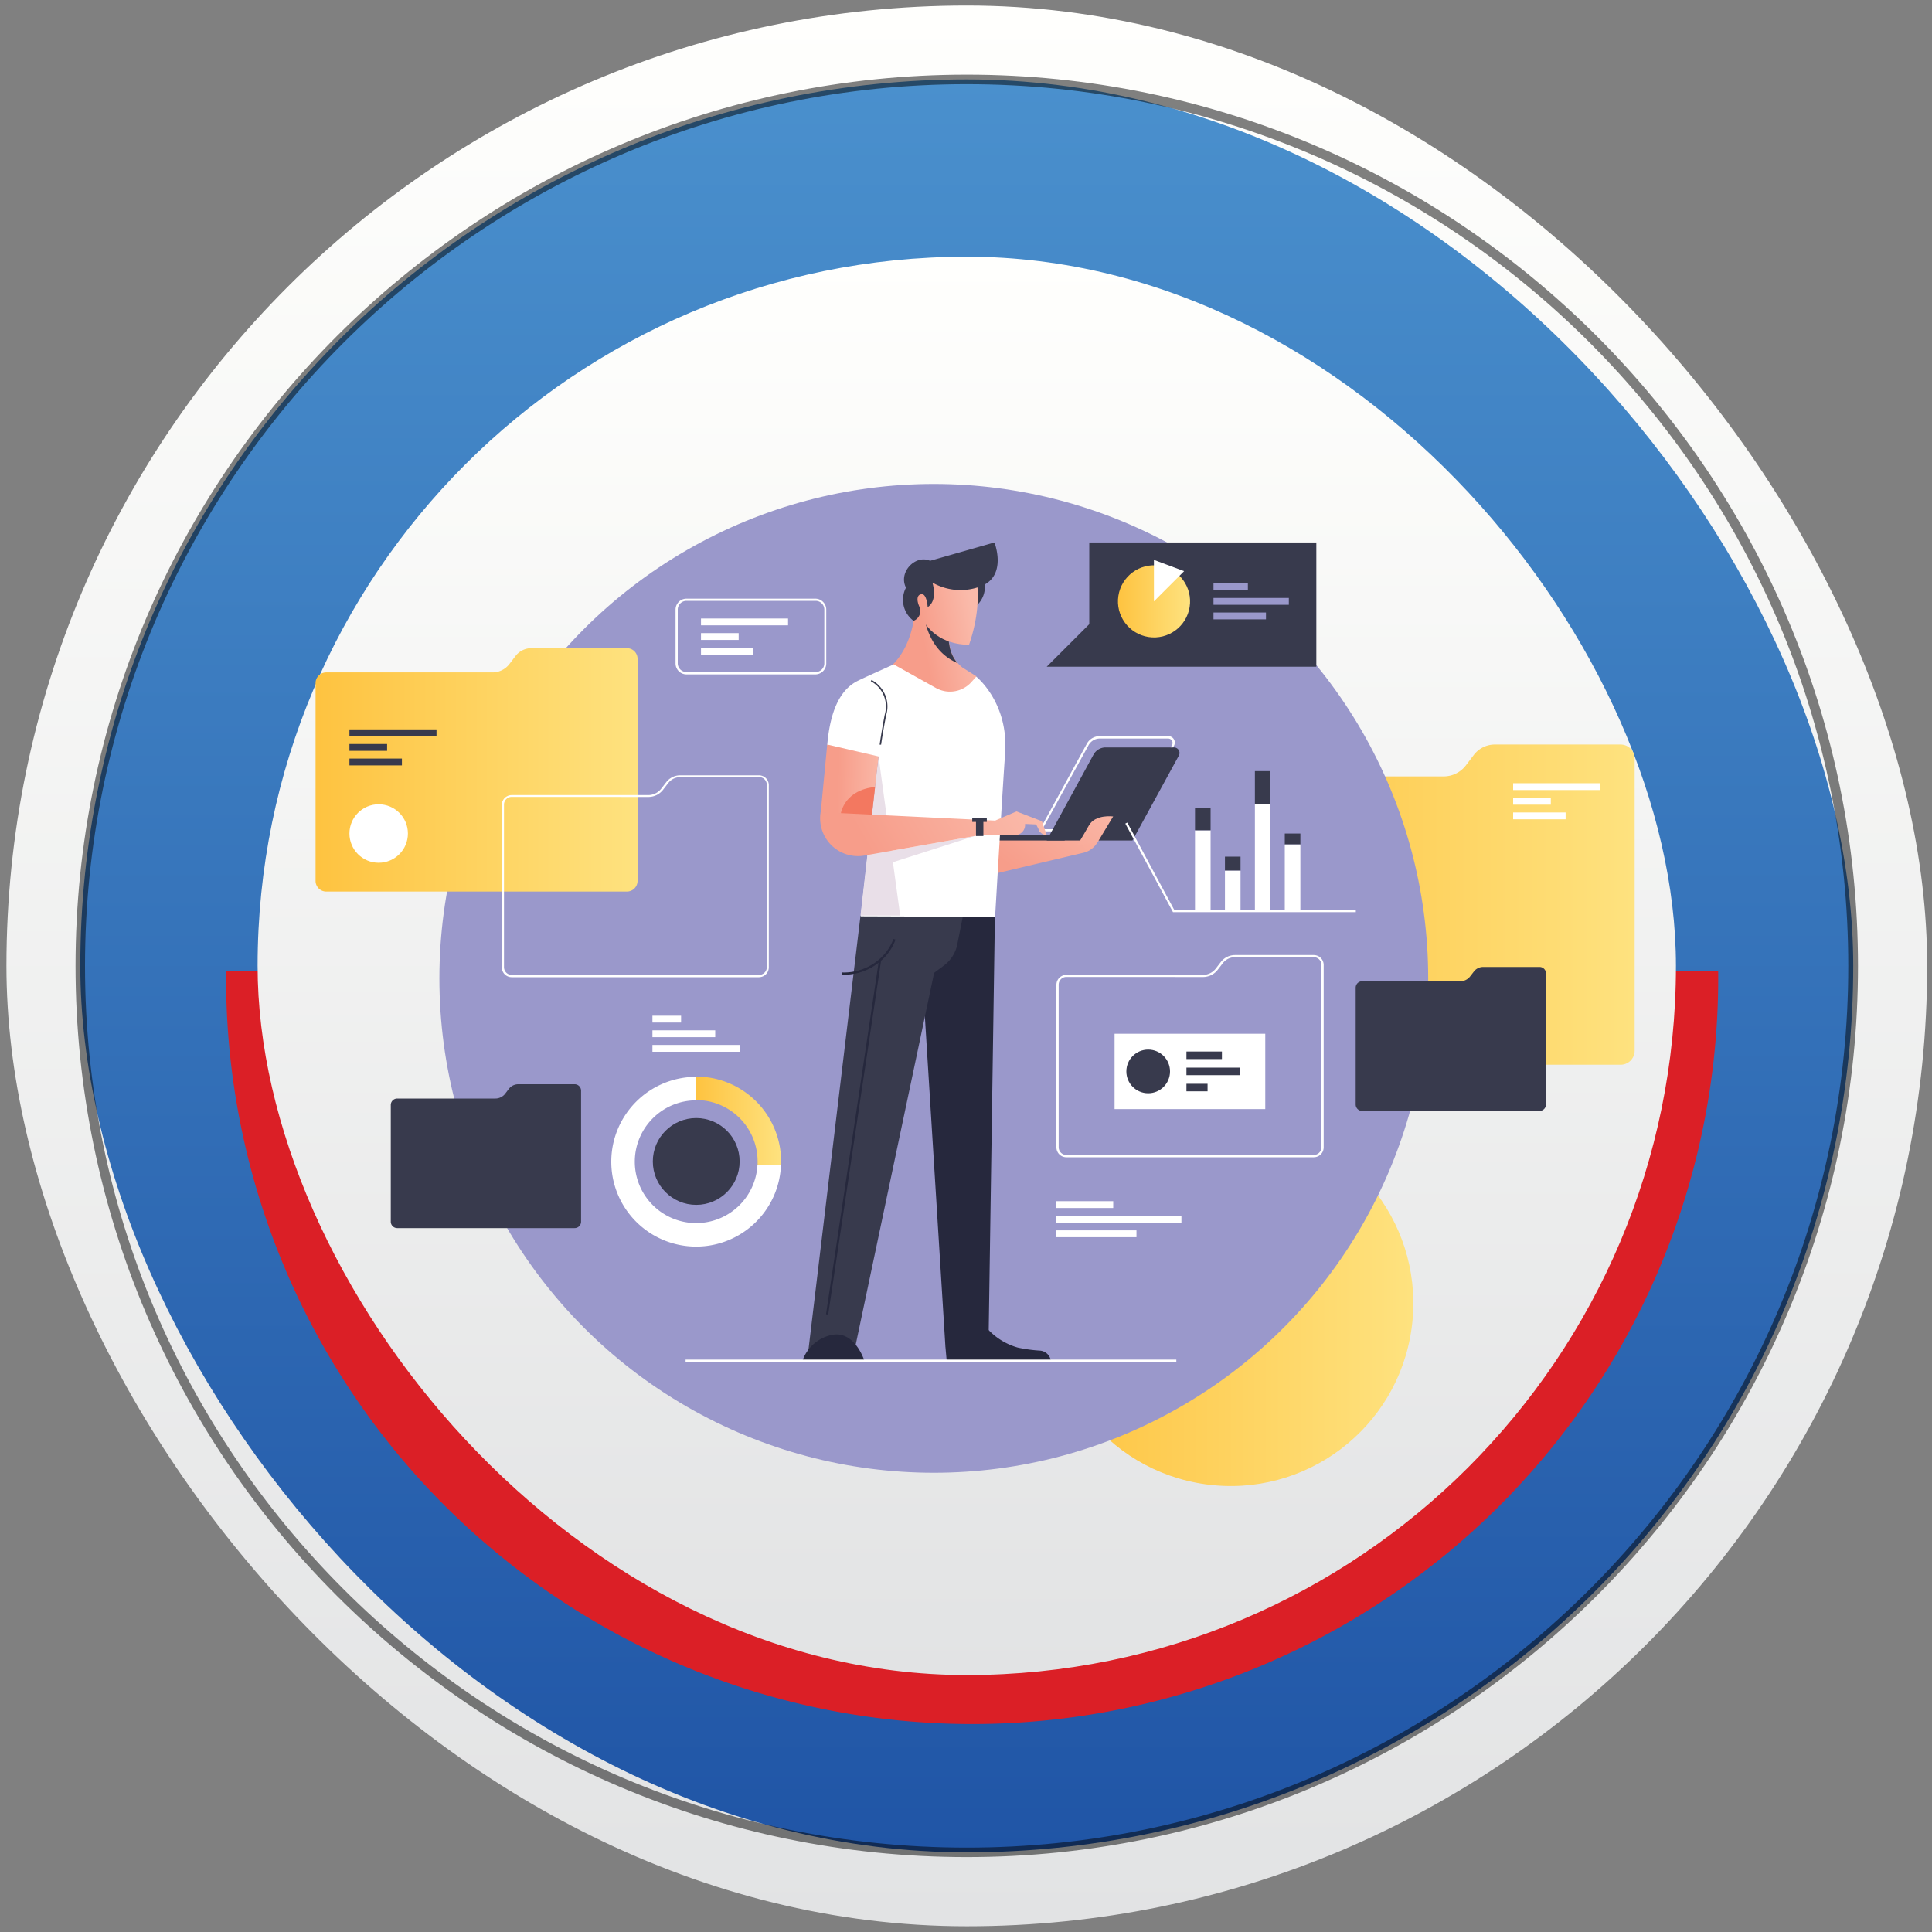 <svg xmlns="http://www.w3.org/2000/svg" xmlns:xlink="http://www.w3.org/1999/xlink" viewBox="0 0 300 300"><rect x="0" y="0" width="300" height="300" fill="#808080" stroke="none"/><defs><style>.cls-1{fill:url(#linear-gradient);}.cls-2{fill:url(#linear-gradient-2);}.cls-3{fill:#db1f26;}.cls-4{opacity:0.5;}.cls-5{fill:#010101;}.cls-6{fill:url(#linear-gradient-3);}.cls-7{fill:url(#Áåçûìÿííûé_ãðàäèåíò_10);}.cls-8{fill:url(#Áåçûìÿííûé_ãðàäèåíò_10-2);}.cls-9{fill:#9a98cb;}.cls-10{fill:url(#Áåçûìÿííûé_ãðàäèåíò_10-3);}.cls-11{fill:#fff;}.cls-12{fill:#383a4d;}.cls-13{fill:#26283d;}.cls-14{fill:url(#linear-gradient-4);}.cls-15{fill:url(#linear-gradient-5);}.cls-16{fill:#e9dfe8;}.cls-17{fill:url(#linear-gradient-6);}.cls-18{fill:url(#linear-gradient-7);}.cls-19{fill:url(#linear-gradient-8);}.cls-20{fill:#f37860;}.cls-21{fill:url(#linear-gradient-9);}.cls-22{fill:url(#linear-gradient-10);}.cls-23{fill:url(#Áåçûìÿííûé_ãðàäèåíò_10-4);}.cls-24{fill:url(#Áåçûìÿííûé_ãðàäèåíò_10-5);}</style><linearGradient id="linear-gradient" x1="376.2" y1="-727.79" x2="674.44" y2="-727.79" gradientTransform="translate(-577.67 -375.34) rotate(90)" gradientUnits="userSpaceOnUse"><stop offset="0" stop-color="#fffffd"/><stop offset="1" stop-color="#e2e3e4"/></linearGradient><linearGradient id="linear-gradient-2" x1="387.67" y1="-727.79" x2="662.97" y2="-727.79" gradientTransform="translate(-577.67 -375.34) rotate(90)" gradientUnits="userSpaceOnUse"><stop offset="0" stop-color="#4a90cd"/><stop offset="1" stop-color="#2055a6"/></linearGradient><linearGradient id="linear-gradient-3" x1="415.19" y1="-727.78" x2="635.43" y2="-727.78" gradientTransform="translate(-577.66 -375.33) rotate(90)" xlink:href="#linear-gradient"/><linearGradient id="Áåçûìÿííûé_ãðàäèåíò_10" x1="162.73" y1="202.38" x2="219.46" y2="202.38" gradientTransform="translate(364.99 -14.96) rotate(82.02)" gradientUnits="userSpaceOnUse"><stop offset="0" stop-color="#fec340"/><stop offset="1" stop-color="#fee27f"/></linearGradient><linearGradient id="Áåçûìÿííûé_ãðàäèåíò_10-2" x1="187.98" y1="140.47" x2="253.83" y2="140.47" gradientTransform="matrix(1, 0, 0, 1, 0, 0)" xlink:href="#Áåçûìÿííûé_ãðàäèåíò_10"/><linearGradient id="Áåçûìÿííûé_ãðàäèåíò_10-3" x1="48.99" y1="119.54" x2="99.04" y2="119.54" gradientTransform="matrix(1, 0, 0, 1, 0, 0)" xlink:href="#Áåçûìÿííûé_ãðàäèåíò_10"/><linearGradient id="linear-gradient-4" x1="134.3" y1="136.35" x2="146.98" y2="121.89" gradientTransform="translate(15.38 1.09) rotate(-2.03)" gradientUnits="userSpaceOnUse"><stop offset="0" stop-color="#f79d8a"/><stop offset="1" stop-color="#fabaaa"/></linearGradient><linearGradient id="linear-gradient-5" x1="143.94" y1="102.4" x2="152.1" y2="100.85" gradientTransform="matrix(1, 0, 0, 1, 0, 0)" xlink:href="#linear-gradient-4"/><linearGradient id="linear-gradient-6" x1="142.49" y1="94.74" x2="150.65" y2="93.19" gradientTransform="matrix(1, 0, 0, 1, 0, 0)" xlink:href="#linear-gradient-4"/><linearGradient id="linear-gradient-7" x1="130.12" y1="121.06" x2="137.12" y2="121.27" gradientTransform="matrix(1, 0, 0, 1, 0, 0)" xlink:href="#linear-gradient-4"/><linearGradient id="linear-gradient-8" x1="135.13" y1="142.22" x2="161.76" y2="126.55" gradientTransform="matrix(1, 0, 0, 1, 0, 0)" xlink:href="#linear-gradient-4"/><linearGradient id="linear-gradient-9" x1="160.41" y1="140.1" x2="174.99" y2="123.47" gradientTransform="matrix(1, 0, 0, 1, 0, 0)" xlink:href="#linear-gradient-4"/><linearGradient id="linear-gradient-10" x1="134.47" y1="131.05" x2="156.11" y2="118.33" gradientTransform="matrix(1, 0, 0, 1, 0, 0)" xlink:href="#linear-gradient-4"/><linearGradient id="Áåçûìÿííûé_ãðàäèåíò_10-4" x1="108.11" y1="174.02" x2="121.29" y2="174.02" gradientTransform="matrix(1, 0, 0, 1, 0, 0)" xlink:href="#Áåçûìÿííûé_ãðàäèåíò_10"/><linearGradient id="Áåçûìÿííûé_ãðàäèåíò_10-5" x1="173.59" y1="93.38" x2="184.78" y2="93.38" gradientTransform="translate(243.88 -98.04) rotate(81.15)" xlink:href="#Áåçûìÿííûé_ãðàäèåíò_10"/></defs><g id="_23_esarabunfile" data-name="23_esarabunfile"><g id="Layer_76" data-name="Layer 76"><rect class="cls-1" x="1" y="0.86" width="298.25" height="298.25" rx="149.12"/><rect class="cls-2" x="12.47" y="12.33" width="275.3" height="275.3" rx="137.65"/><path class="cls-3" d="M35.11,150.78a115.85,115.85,0,1,0,231.69,0H35.11Z"/><g class="cls-4"><path class="cls-5" d="M150.12,288.37C73.81,288.37,11.73,226.29,11.73,150S73.81,11.59,150.12,11.59,288.51,73.68,288.51,150,226.43,288.37,150.12,288.37Zm0-275.3C74.62,13.07,13.2,74.49,13.2,150S74.62,286.9,150.12,286.9,287,225.48,287,150,225.61,13.07,150.12,13.07Z"/></g><rect class="cls-6" x="40" y="39.86" width="220.24" height="220.24" rx="110.12"/></g><g id="_23_esarabunfile-2" data-name="23_esarabunfile"><circle class="cls-7" cx="191.1" cy="202.38" r="28.36" transform="translate(-35.85 363.54) rotate(-82.02)"/><path class="cls-8" d="M253.83,117.79v45.36a2.18,2.18,0,0,1-2.19,2.18H190.16a2.18,2.18,0,0,1-2.18-2.18v-40.4a2.19,2.19,0,0,1,2.18-2.19h34a4.34,4.34,0,0,0,3.46-1.71l1.23-1.62a4.1,4.1,0,0,1,3.26-1.62h19.56A2.19,2.19,0,0,1,253.83,117.79Z"/><circle class="cls-9" cx="145" cy="151.92" r="76.77"/><path class="cls-10" d="M99,102.3v34.49a1.65,1.65,0,0,1-1.66,1.65H50.65A1.66,1.66,0,0,1,49,136.79V106.07a1.66,1.66,0,0,1,1.66-1.66H76.47a3.3,3.3,0,0,0,2.63-1.3l.94-1.23a3.09,3.09,0,0,1,2.48-1.23H97.38A1.65,1.65,0,0,1,99,102.3Z"/><path class="cls-11" d="M204,179.7H165.57a1.54,1.54,0,0,1-1.53-1.53V152.92a1.54,1.54,0,0,1,1.53-1.54H186.8a2.53,2.53,0,0,0,2-1l.77-1a2.78,2.78,0,0,1,2.18-1.08H204a1.54,1.54,0,0,1,1.54,1.54v28.35A1.54,1.54,0,0,1,204,179.7Zm-38.42-28a1.2,1.2,0,0,0-1.19,1.2v25.25a1.2,1.2,0,0,0,1.19,1.19H204a1.19,1.19,0,0,0,1.19-1.19V149.82a1.19,1.19,0,0,0-1.19-1.19H191.77a2.4,2.4,0,0,0-1.9.94l-.77,1a2.89,2.89,0,0,1-2.3,1.14Z"/><path class="cls-11" d="M117.87,151.74H79.45a1.54,1.54,0,0,1-1.53-1.53V125a1.54,1.54,0,0,1,1.53-1.54h21.23a2.56,2.56,0,0,0,2-1l.77-1a2.74,2.74,0,0,1,2.17-1.07h12.22a1.53,1.53,0,0,1,1.54,1.53v28.35A1.54,1.54,0,0,1,117.87,151.74Zm-38.42-28a1.2,1.2,0,0,0-1.19,1.2v25.25a1.2,1.2,0,0,0,1.19,1.19h38.42a1.2,1.2,0,0,0,1.2-1.19V121.86a1.19,1.19,0,0,0-1.2-1.19H105.65a2.4,2.4,0,0,0-1.9.94l-.77,1a2.88,2.88,0,0,1-2.3,1.14Z"/><path class="cls-12" d="M152.8,90.13a3.89,3.89,0,0,1-1,3.75c-1.37,1.37-2.18-3.18-2.18-3.18Z"/><path class="cls-11" d="M175,129.1H161.32l7.43-13.59a2.28,2.28,0,0,1,2-1.2h10.62a1,1,0,0,1,.9,1.53Zm-13.14-.34h12.94L182,115.68a.69.69,0,0,0-.6-1H170.76a2,2,0,0,0-1.71,1Z"/><polygon class="cls-13" points="154.49 142.25 153.49 209.08 146.8 209.08 143.06 148.97 146 142.17 154.49 142.25"/><path class="cls-12" d="M133.62,142.17l-8.14,67.89,7.34-1,12.23-58,1.53-1.14a5.38,5.38,0,0,0,2.06-3.25l.89-4.46Z"/><path class="cls-14" d="M170.28,131a3.41,3.41,0,0,1-2.19,1.45l-19.9,4.71a5.74,5.74,0,0,1-6.65-6.62l0-.06,8.93-.32,20.27.12Z"/><path class="cls-15" d="M151.59,105l-2.15-1.35a5.39,5.39,0,0,1-2-3.47l-.8-4.34-4.53-2s.1,5.63-3.33,9.2c-1.94,2,8.15,7.62,8.15,7.62l4-1.17Z"/><path class="cls-12" d="M182.29,116.06H171.68a2.14,2.14,0,0,0-1.87,1.1l-7.28,13.35h13.32l7.2-13.18A.86.86,0,0,0,182.29,116.06Z"/><rect class="cls-12" x="153.94" y="129.65" width="11.39" height="0.86"/><path class="cls-11" d="M156.07,117.07c.6-8-4.48-12-4.48-12l-.69.77a4.47,4.47,0,0,1-5.55,1l-6.58-3.67s-4.22,1.88-5.6,2.56c-2.37,1.19-4.22,4-4.72,10l8,1.85-2.8,24.71,20.87.08S155.75,121.3,156.07,117.07Z"/><polygon class="cls-16" points="136.42 117.46 139.78 142.17 133.62 142.17 136.42 117.46"/><path class="cls-12" d="M147.43,100.21l-.8-4.34-3.3-1.45c.24,3,1.49,6.9,5.35,8.54A5.46,5.46,0,0,1,147.43,100.21Z"/><path class="cls-17" d="M141.72,88c-.44,3,.12,12,8.75,12.13,2.9-8.45.27-13.49.27-13.49Z"/><polygon class="cls-18" points="128.45 115.61 127.44 126.18 135.38 126.62 136.42 117.46 128.45 115.61"/><path class="cls-19" d="M161.78,127.52,157.84,126l-4.2,1.8-.94.81-.39,1.06h5.31a1.57,1.57,0,0,0,1.55-1.73h0l1.72.08s.21.38.5,1a1.32,1.32,0,0,0,1.14.64Z"/><path class="cls-12" d="M141.86,96.4a4.06,4.06,0,0,1-1.18-5.15c-1.23-2.43,1.51-5.19,3.74-4.17l10-2.85s2,5.13-2,6.76a8.77,8.77,0,0,1-7.64-.53s.91,2.74-.73,3.81c0,0-.13-2-.89-2s-.87.85-.43,1.87A1.64,1.64,0,0,1,141.86,96.4Z"/><path class="cls-20" d="M135.88,122.22s-4.38.09-5.34,4.14l4.84.26Z"/><path class="cls-21" d="M170.44,130.78l2.41-4s-2.76-.38-3.76,1.39-1.77,3-1.77,3Z"/><path class="cls-13" d="M124.61,211.29a6.13,6.13,0,0,1,4.54-4c3.59-.74,5.07,4,5.07,4Z"/><path class="cls-13" d="M148.78,207.2l4.74-.66a10.13,10.13,0,0,0,4.51,2.71,23.22,23.22,0,0,0,3.39.47,1.84,1.84,0,0,1,1.75,1.57H147l-.2-2.21Z"/><path class="cls-13" d="M130.74,151.35V151a8.35,8.35,0,0,0,6.37-2.59,7.61,7.61,0,0,0,1.62-2.61l.33.1a8,8,0,0,1-1.68,2.73A8.71,8.71,0,0,1,130.74,151.35Z"/><polygon class="cls-16" points="137.11 134.38 151.38 129.81 137.91 132.2 137.11 134.38"/><path class="cls-22" d="M152.31,129.65l-18.09,3.2a5.87,5.87,0,0,1-6.79-6.74l27.06,1.31Z"/><path class="cls-12" d="M136.82,115.63l-.23,0s.34-2.39.8-4.69a4.45,4.45,0,0,0-2.17-5.16l.11-.2a4.66,4.66,0,0,1,2.29,5.41C137.16,113.24,136.82,115.6,136.82,115.63Z"/><rect class="cls-13" x="104.74" y="176.43" width="55.62" height="0.34" transform="translate(-61.71 281.59) rotate(-81.5)"/><rect class="cls-11" x="106.46" y="211.12" width="76.2" height="0.34"/><polygon class="cls-11" points="210.53 141.64 182.14 141.64 174.74 127.89 175.04 127.73 182.34 141.3 210.53 141.3 210.53 141.64"/><path class="cls-11" d="M117.62,180.86a9.53,9.53,0,1,1-9.51-10h0v-3.65h0a13.18,13.18,0,1,0,13.16,13.69Z"/><path class="cls-23" d="M108.11,167.17v3.65a9.53,9.53,0,0,1,9.53,9.53c0,.17,0,.34,0,.51h3.65c0-.17,0-.34,0-.51A13.19,13.19,0,0,0,108.11,167.17Z"/><rect class="cls-11" x="101.31" y="157.72" width="4.45" height="1.06"/><rect class="cls-11" x="101.31" y="159.99" width="9.75" height="1.06"/><rect class="cls-11" x="101.31" y="162.26" width="13.57" height="1.06"/><rect class="cls-11" x="163.97" y="186.52" width="8.89" height="1.06"/><rect class="cls-11" x="163.97" y="188.79" width="19.48" height="1.06"/><rect class="cls-11" x="163.97" y="191.05" width="12.5" height="1.06"/><circle class="cls-12" cx="108.11" cy="180.35" r="6.74"/><rect class="cls-11" x="185.56" y="128.93" width="2.42" height="12.54"/><rect class="cls-12" x="185.56" y="125.47" width="2.42" height="3.46"/><rect class="cls-12" x="190.21" y="133.02" width="2.42" height="2.18"/><rect class="cls-12" x="194.86" y="119.74" width="2.42" height="5.15"/><rect class="cls-12" x="199.5" y="129.43" width="2.42" height="1.7"/><rect class="cls-11" x="190.21" y="135.2" width="2.42" height="6.27"/><rect class="cls-11" x="194.86" y="124.89" width="2.42" height="16.58"/><rect class="cls-11" x="199.5" y="131.13" width="2.42" height="10.34"/><rect class="cls-11" x="173.07" y="160.52" width="23.4" height="11.7"/><rect class="cls-12" x="184.23" y="163.28" width="5.51" height="1.17"/><rect class="cls-12" x="184.23" y="165.78" width="8.27" height="1.17"/><rect class="cls-12" x="184.23" y="168.29" width="3.28" height="1.17"/><circle class="cls-12" cx="178.29" cy="166.37" r="3.39"/><polygon class="cls-12" points="169.14 84.23 169.14 96.92 162.53 103.53 169.14 103.53 170.76 103.53 204.4 103.53 204.4 84.23 169.14 84.23"/><rect class="cls-9" x="188.43" y="90.58" width="5.34" height="1.06"/><rect class="cls-9" x="188.43" y="92.85" width="11.7" height="1.06"/><rect class="cls-9" x="188.43" y="95.11" width="8.15" height="1.06"/><rect class="cls-11" x="108.85" y="96.04" width="13.52" height="1.06"/><rect class="cls-11" x="108.85" y="98.31" width="5.85" height="1.06"/><rect class="cls-11" x="108.85" y="100.58" width="8.15" height="1.06"/><rect class="cls-11" x="234.96" y="121.62" width="13.52" height="1.06"/><rect class="cls-11" x="234.96" y="123.89" width="5.85" height="1.06"/><rect class="cls-11" x="234.96" y="126.16" width="8.15" height="1.06"/><rect class="cls-12" x="54.26" y="113.26" width="13.52" height="1.06"/><rect class="cls-12" x="54.26" y="115.53" width="5.85" height="1.06"/><rect class="cls-12" x="54.26" y="117.79" width="8.15" height="1.06"/><circle class="cls-24" cx="179.18" cy="93.38" r="5.6" transform="translate(59.36 256.06) rotate(-81.15)"/><circle class="cls-11" cx="58.8" cy="129.43" r="4.54"/><polygon class="cls-11" points="179.18 86.94 179.18 93.38 183.87 88.69 179.18 86.94"/><path class="cls-12" d="M240.06,151.15V171.5a1,1,0,0,1-1,1H211.51a1,1,0,0,1-1-1V153.37a1,1,0,0,1,1-1h15.23a1.93,1.93,0,0,0,1.55-.77l.56-.72a1.81,1.81,0,0,1,1.46-.73h8.77A1,1,0,0,1,240.06,151.15Z"/><path class="cls-12" d="M90.23,169.36V189.7a1,1,0,0,1-1,1H61.68a1,1,0,0,1-1-1V171.58a1,1,0,0,1,1-1H76.91a1.93,1.93,0,0,0,1.55-.77l.55-.73a1.86,1.86,0,0,1,1.47-.72h8.77A1,1,0,0,1,90.23,169.36Z"/><path class="cls-11" d="M126.6,104.72h-20a1.7,1.7,0,0,1-1.7-1.7V94.65a1.7,1.7,0,0,1,1.7-1.69h20a1.7,1.7,0,0,1,1.7,1.69V103A1.7,1.7,0,0,1,126.6,104.72Zm-20-11.42a1.36,1.36,0,0,0-1.36,1.35V103a1.35,1.35,0,0,0,1.36,1.35h20A1.34,1.34,0,0,0,128,103V94.65a1.35,1.35,0,0,0-1.35-1.35Z"/><rect class="cls-12" x="151.55" y="127.17" width="1.15" height="2.65"/><rect class="cls-12" x="150.97" y="126.97" width="2.26" height="0.66"/></g></g></svg>